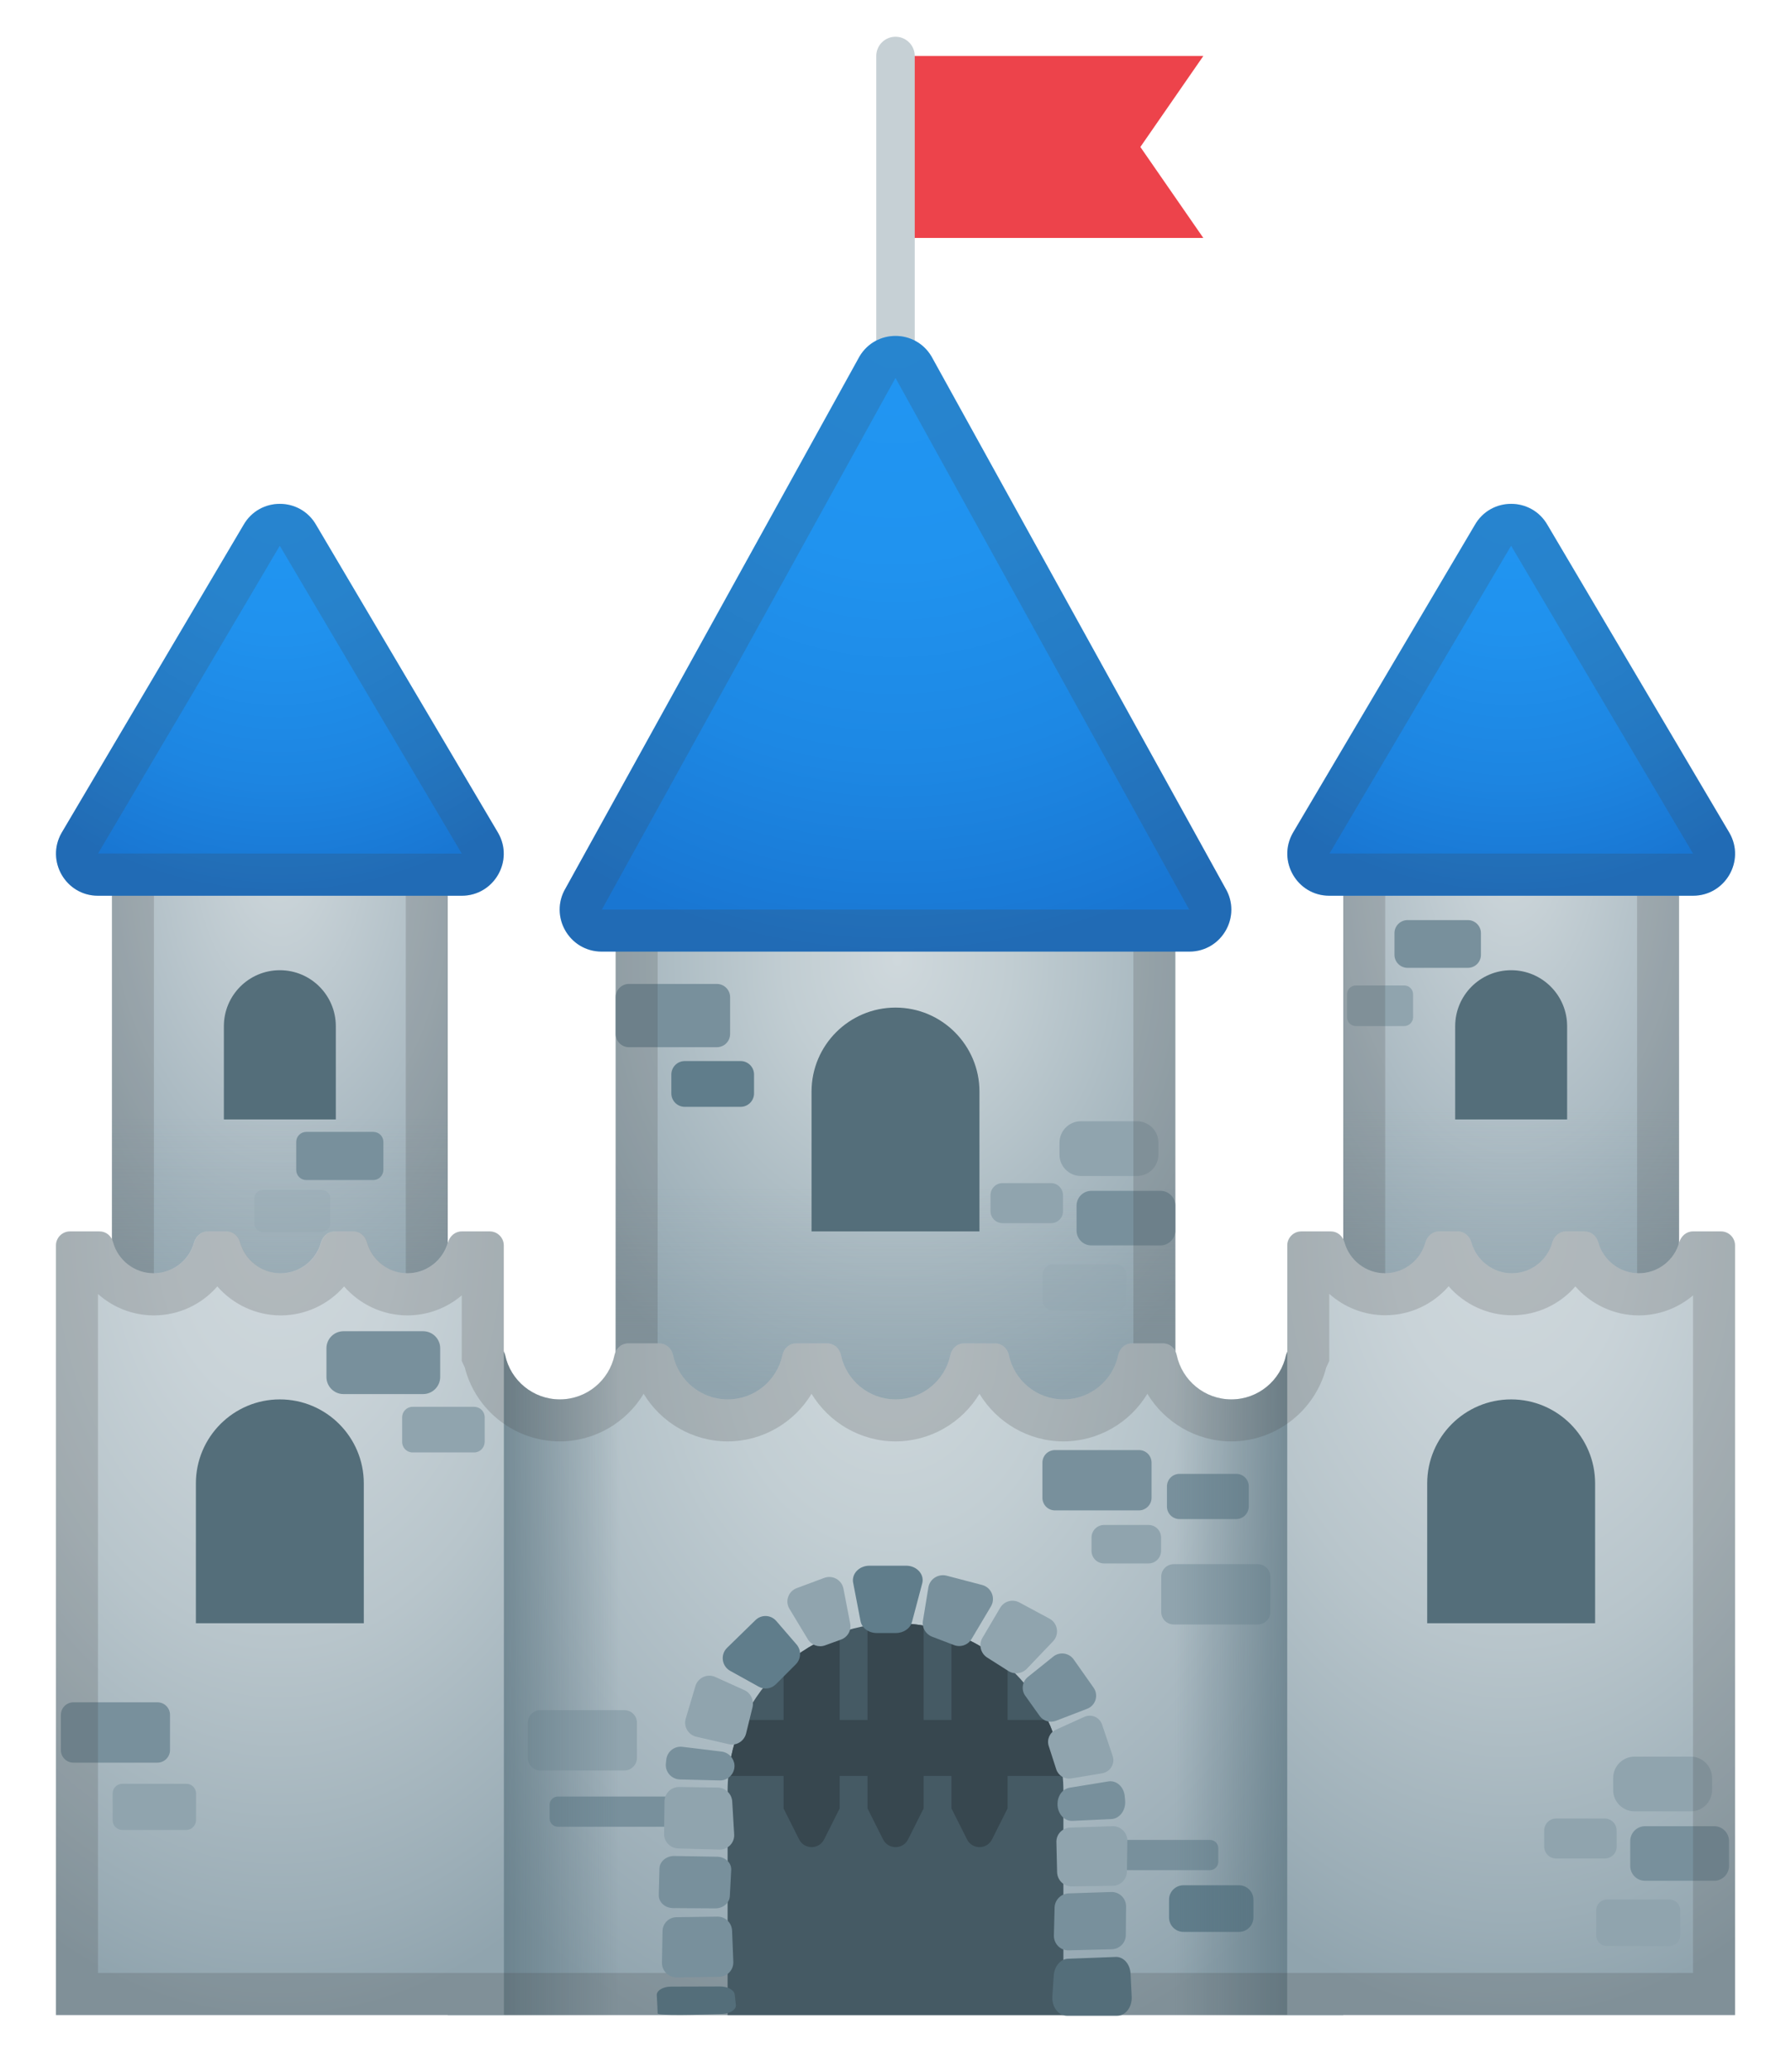 <svg viewBox="0 -20 128 148" xmlns="http://www.w3.org/2000/svg" xmlns:xlink="http://www.w3.org/1999/xlink">
	<!-- 
		https://github.com/googlei18n/noto-emoji/blob/master/svg/emoji_u1f3f0.svg + flag 
		PNG Conversion:
		convert -density 400 -resize x128 challenge.svg challenge.png
	-->
	<path
       style="fill:#ed434b"
       d="m 64,-16 h 22 l -4.5,6.5 4.5,6.5 H 64 Z"
       id="path6244"/>
    <path
       style="stroke:#c6d0d5;stroke-width:2.75;stroke-linecap:round;"
       d="M 64,7 V -16"
       id="path6156"/>

	<radialGradient id="k" cx="64.125" cy="45.054" r="35.837" gradientTransform="matrix(1.0287e-13 .944 -.786 7.6325e-14 99.536 -11.976)" gradientUnits="userSpaceOnUse"><stop stop-color="#CFD8DC" offset="0"/><stop stop-color="#C1CDD2" offset=".287"/><stop stop-color="#9DAFB8" offset=".826"/><stop stop-color="#90A4AE" offset="1"/></radialGradient><rect x="44" y="39.98" width="40" height="67.97" fill="url(#k)"/><linearGradient id="h" x1="64" x2="64" y1="85.875" y2="64.854" gradientUnits="userSpaceOnUse"><stop stop-color="#90A4AE" offset="0"/><stop stop-color="#90A4AE" stop-opacity="0" offset="1"/></linearGradient><rect x="44" y="39.98" width="40" height="67.97" fill="url(#h)" opacity=".5"/><radialGradient id="g" cx="20" cy="44.783" r="34.168" gradientTransform="matrix(1.0287e-13 1.148 -.631 7.4504e-14 48.265 17.221)" gradientUnits="userSpaceOnUse"><stop stop-color="#CFD8DC" offset="0"/><stop stop-color="#ACBBC3" offset=".575"/><stop stop-color="#90A4AE" offset="1"/></radialGradient><rect x="8" y="39.25" width="24" height="36.72" fill="url(#g)"/><linearGradient id="f" x1="20" x2="20" y1="78.532" y2="59.835" gradientUnits="userSpaceOnUse"><stop stop-color="#90A4AE" offset="0"/><stop stop-color="#90A4AE" stop-opacity="0" offset="1"/></linearGradient><rect x="8" y="39.25" width="24" height="36.72" fill="url(#f)" opacity=".5"/><radialGradient id="e" cx="108" cy="44.783" r="34.168" gradientTransform="matrix(1.0287e-13 1.148 -.631 7.4504e-14 136.26 -83.764)" gradientUnits="userSpaceOnUse"><stop stop-color="#CFD8DC" offset="0"/><stop stop-color="#ACBBC3" offset=".575"/><stop stop-color="#90A4AE" offset="1"/></radialGradient><rect x="96" y="39.25" width="24" height="36.72" fill="url(#e)"/><linearGradient id="d" x1="108" x2="108" y1="78.532" y2="58.94" gradientUnits="userSpaceOnUse"><stop stop-color="#90A4AE" offset="0"/><stop stop-color="#90A4AE" stop-opacity="0" offset="1"/></linearGradient><rect x="96" y="39.25" width="24" height="36.72" fill="url(#d)" opacity=".5"/><path d="m52.93 59.07h-3.99c-0.53 0-0.96-0.43-0.96-0.96v-1.35c0-0.53 0.43-0.96 0.96-0.96h3.99c0.53 0 0.96 0.43 0.96 0.96v1.35c0 0.53-0.43 0.96-0.96 0.96z" fill="#607D8B"/><path d="m81.26 64.01h-4.01c-0.84 0-1.53-0.68-1.53-1.53v-0.85c0-0.84 0.68-1.53 1.53-1.53h4.01c0.84 0 1.53 0.68 1.53 1.53v0.85c0 0.85-0.69 1.53-1.53 1.53z" fill="#90A4AE"/><path d="m75.11 67.38h-3.46c-0.48 0-0.86-0.39-0.86-0.86v-1.14c0-0.48 0.39-0.86 0.86-0.86h3.46c0.48 0 0.86 0.39 0.86 0.86v1.14c0.01 0.48-0.38 0.86-0.86 0.86z" fill="#90A4AE"/><path d="m82.94 68.97h-4.94c-0.59 0-1.06-0.48-1.06-1.06v-1.78c0-0.59 0.48-1.06 1.06-1.06h4.94c0.59 0 1.06 0.48 1.06 1.06v1.78c0 0.58-0.48 1.06-1.06 1.06z" fill="#78909C"/><path d="m79.75 73.63h-4.48c-0.42 0-0.76-0.34-0.76-0.76v-1.8c0-0.42 0.34-0.76 0.76-0.76h4.48c0.42 0 0.76 0.34 0.76 0.76v1.8c0 0.42-0.34 0.76-0.76 0.76z" fill="#90A4AE" opacity=".3"/><path d="m104.91 49.14h-4.32c-0.51 0-0.93-0.42-0.93-0.93v-1.55c0-0.51 0.42-0.93 0.93-0.93h4.32c0.51 0 0.93 0.42 0.93 0.93v1.55c0 0.52-0.42 0.93-0.93 0.93z" fill="#78909C"/><path d="m100.36 53.3h-3.46c-0.35 0-0.63-0.28-0.63-0.63v-1.64c0-0.35 0.28-0.63 0.63-0.63h3.46c0.35 0 0.63 0.28 0.63 0.63v1.64c0 0.35-0.29 0.63-0.63 0.63z" fill="#90A4AE"/><path d="m51.23 54.81h-6.28c-0.52 0-0.95-0.42-0.95-0.95v-2.62c0-0.52 0.42-0.95 0.95-0.95h6.28c0.52 0 0.95 0.42 0.95 0.95v2.62c0 0.53-0.42 0.95-0.95 0.95z" fill="#78909C"/><path d="m26.68 64.3h-4.79c-0.4 0-0.72-0.32-0.72-0.72v-2c0-0.4 0.32-0.72 0.72-0.72h4.79c0.4 0 0.72 0.32 0.72 0.72v2c-0.01 0.4-0.33 0.72-0.72 0.72z" fill="#78909C"/><path d="m22.98 68.01h-4.18c-0.35 0-0.63-0.28-0.63-0.63v-1.75c0-0.35 0.28-0.63 0.63-0.63h4.18c0.35 0 0.63 0.28 0.63 0.63v1.75c-0.01 0.35-0.29 0.63-0.63 0.63z" fill="#90A4AE" opacity=".3"/><g opacity=".2"><path d="m81 42.98v61.97h-34v-61.97h34m3-3h-40v67.97h40v-67.97z" fill="#424242"/></g><g opacity=".2"><path d="m29 42.25v30.72h-18v-30.72h18m3-3h-24v36.72h24v-36.72z" fill="#424242"/></g><g opacity=".2"><path d="m117 42.25v30.72h-18v-30.72h18m3-3h-24v36.72h24v-36.72z" fill="#424242"/></g><defs><polygon id="c" points="120 39.25 96 39.25 96 90.63 84 90.63 84 39.98 44 39.98 44 90.63 32 90.63 32 39.25 8 39.25 8 107.02 8.33 107.02 8.33 107.95 44 107.95 84 107.95 117 107.95 117 107.84 120 107.84"/></defs><clipPath><use xlink:href="#c"/></clipPath><radialGradient id="b" cx="63.714" cy="75.949" r="52.619" gradientTransform="matrix(1.0287e-13 1 -.821 8.4387e-14 126.05 12.258)" gradientUnits="userSpaceOnUse"><stop stop-color="#CFD8DC" offset="0"/><stop stop-color="#C2CED3" offset=".273"/><stop stop-color="#A1B2BB" offset=".773"/><stop stop-color="#90A4AE" offset="1"/></radialGradient><path d="m92.9 75.97c-0.49 0-0.88 0.35-0.98 0.83-0.38 1.81-1.99 3.17-3.91 3.17s-3.53-1.36-3.91-3.17c-0.1-0.48-0.5-0.83-0.98-0.83h-2.22c-0.49 0-0.88 0.35-0.98 0.83-0.38 1.81-1.99 3.17-3.91 3.17s-3.53-1.36-3.91-3.17c-0.1-0.48-0.5-0.83-0.98-0.83h-2.22c-0.49 0-0.88 0.35-0.98 0.83-0.38 1.81-1.99 3.17-3.91 3.17s-3.53-1.36-3.91-3.17c-0.1-0.48-0.5-0.83-0.98-0.83h-2.22c-0.49 0-0.88 0.35-0.98 0.83-0.38 1.81-1.99 3.17-3.91 3.17s-3.53-1.36-3.91-3.17c-0.1-0.48-0.5-0.83-0.98-0.83h-2.22c-0.49 0-0.88 0.35-0.98 0.83-0.38 1.81-1.99 3.17-3.91 3.17s-3.53-1.36-3.91-3.17c-0.1-0.48-0.5-0.83-0.98-0.83h-3.12v47.98h64v-47.99h-3.1z" fill="url(#b)"/><path d="m24 59.97h-8v-6.66c0-2.21 1.79-4 4-4s4 1.79 4 4v6.66z" fill="#546E7A"/><path d="m112 59.97h-8v-6.66c0-2.21 1.79-4 4-4s4 1.79 4 4v6.66z" fill="#546E7A"/><path d="m70 67.97h-12v-9.99c0-3.31 2.69-6 6-6s6 2.69 6 6v9.99z" fill="#546E7A"/><radialGradient id="u" cx="64" cy="3.639" r="44.5" gradientTransform="matrix(1 0 0 1 0 .029)" gradientUnits="userSpaceOnUse"><stop stop-color="#2196F3" offset="0"/><stop stop-color="#2093EF" offset=".36"/><stop stop-color="#1D88E4" offset=".686"/><stop stop-color="#1976D2" offset="1"/></radialGradient><path d="m61.43 5.46-21 37.98c-1.2 2 0.24 4.54 2.57 4.54h42c2.33 0 3.77-2.54 2.57-4.54l-21-37.98c-1.16-1.95-3.98-1.95-5.14 0z" fill="url(#u)"/><radialGradient id="t" cx="20" cy="15.306" r="28.5" gradientTransform="matrix(1 0 0 1 0 .029)" gradientUnits="userSpaceOnUse"><stop stop-color="#2196F3" offset="0"/><stop stop-color="#2092EE" offset=".339"/><stop stop-color="#1D85E1" offset=".718"/><stop stop-color="#1976D2" offset="1"/></radialGradient><path d="m17.4 17.51-13 21.99c-1.14 2 0.3 4.49 2.6 4.49h26c2.3 0 3.75-2.49 2.6-4.49l-13-21.99c-1.15-2.02-4.05-2.02-5.2 0z" fill="url(#t)"/><radialGradient id="s" cx="108" cy="15.306" r="28.5" gradientTransform="matrix(1 0 0 1 0 .029)" gradientUnits="userSpaceOnUse"><stop stop-color="#2196F3" offset="0"/><stop stop-color="#2092EE" offset=".339"/><stop stop-color="#1D85E1" offset=".718"/><stop stop-color="#1976D2" offset="1"/></radialGradient><path d="m105.4 17.51-13 21.99c-1.14 2 0.3 4.49 2.6 4.49h26c2.3 0 3.75-2.49 2.6-4.49l-13-21.99c-1.15-2.02-4.05-2.02-5.2 0z" fill="url(#s)"/><g opacity=".2"><path d="m64 7 20.94 37.89 0.03 0.04 0.03 0.05h-41.99l0.06-0.1 20.93-37.88m0-3c-0.99 0-1.99 0.49-2.57 1.46l-21 37.98c-1.2 2 0.24 4.54 2.57 4.54h42c2.33 0 3.77-2.54 2.57-4.54l-21-37.98c-0.58-0.97-1.58-1.46-2.57-1.46z" fill="#424242"/></g><g opacity=".2"><path d="m20 18.99 0.02 0.04 12.98 21.95-25.99-0.01 12.98-21.97s0-0.01 0.01-0.01m0-3c-1.01 0-2.03 0.5-2.6 1.51l-13 22c-1.14 2 0.3 4.49 2.6 4.49h26c2.3 0 3.75-2.49 2.6-4.49l-13-21.99c-0.57-1.01-1.59-1.52-2.6-1.52z" fill="#424242"/></g><g opacity=".2"><path d="m108 18.99 0.02 0.04 12.98 21.95-25.98-0.01 12.97-21.97s0-0.01 0.01-0.01m0-3c-1.01 0-2.03 0.5-2.6 1.51l-13 21.99c-1.14 2 0.3 4.49 2.6 4.49h26c2.3 0 3.75-2.49 2.6-4.49l-13-21.99c-0.57-1-1.59-1.51-2.6-1.51z" fill="#424242"/></g><path d="m49.9 110.5h-10.03c-0.32 0-0.59-0.26-0.59-0.59v-0.98c0-0.32 0.26-0.59 0.59-0.59h10.03c0.32 0 0.59 0.26 0.59 0.59v0.98c0 0.33-0.26 0.59-0.59 0.59z" fill="#78909C"/><path d="m44.62 106.48h-6c-0.5 0-0.9-0.4-0.9-0.9v-2.51c0-0.5 0.4-0.9 0.9-0.9h6c0.5 0 0.9 0.4 0.9 0.9v2.51c0 0.49-0.4 0.9-0.9 0.9z" fill="#90A4AE"/><path d="m81.4 87.9h-6c-0.5 0-0.9-0.4-0.9-0.9v-2.51c0-0.5 0.4-0.9 0.9-0.9h6c0.5 0 0.9 0.4 0.9 0.9v2.51c0 0.49-0.41 0.9-0.9 0.9z" fill="#78909C"/><path d="m88.35 88.52h-4.05c-0.5 0-0.9-0.4-0.9-0.9v-1.43c0-0.5 0.4-0.9 0.9-0.9h4.05c0.5 0 0.9 0.4 0.9 0.9v1.43c-0.01 0.5-0.41 0.9-0.9 0.9z" fill="#78909C"/><path d="m86.48 113.6h-10.04c-0.32 0-0.59-0.26-0.59-0.59v-0.98c0-0.32 0.26-0.59 0.59-0.59h10.04c0.32 0 0.59 0.26 0.59 0.59v0.98c-0.01 0.33-0.27 0.59-0.59 0.59z" fill="#78909C"/><path d="m89.89 96.05h-6c-0.5 0-0.9-0.4-0.9-0.9v-2.51c0-0.5 0.4-0.9 0.9-0.9h6c0.5 0 0.9 0.4 0.9 0.9v2.51c0 0.5-0.4 0.9-0.9 0.9z" fill="#90A4AE"/><path d="m82.08 91.69h-3.17c-0.5 0-0.9-0.4-0.9-0.9v-0.95c0-0.5 0.4-0.9 0.9-0.9h3.17c0.5 0 0.9 0.4 0.9 0.9v0.95c0 0.49-0.4 0.9-0.9 0.9z" fill="#90A4AE"/><path d="m88.55 118.01h-3.97c-0.57 0-1.03-0.46-1.03-1.03v-1.27c0-0.57 0.46-1.03 1.03-1.03h3.97c0.57 0 1.03 0.46 1.03 1.03v1.27c0 0.57-0.46 1.03-1.03 1.03z" fill="#607D8B"/><defs><path id="r" d="m91.91 76.8c-0.38 1.81-1.99 3.17-3.91 3.17s-3.53-1.36-3.91-3.17c-0.1-0.48-0.5-0.83-0.98-0.83h-2.21c-0.49 0-0.88 0.35-0.98 0.83-0.38 1.81-1.99 3.17-3.91 3.17s-3.53-1.36-3.91-3.17c-0.1-0.48-0.5-0.83-0.98-0.83h-2.22c-0.49 0-0.88 0.35-0.98 0.83-0.38 1.81-1.99 3.17-3.91 3.17s-3.53-1.36-3.91-3.17c-0.1-0.48-0.5-0.83-0.98-0.83h-2.22c-0.49 0-0.88 0.35-0.98 0.83-0.38 1.81-1.99 3.17-3.91 3.17s-3.53-1.36-3.91-3.17c-0.1-0.48-0.5-0.83-0.98-0.83h-2.22c-0.49 0-0.88 0.35-0.98 0.83-0.38 1.81-1.99 3.17-3.91 3.17s-3.53-1.36-3.91-3.17c-0.02-0.08-0.05-0.15-0.09-0.22v47.37h56v-47.38c-0.04 0.08-0.08 0.15-0.1 0.23z"/></defs><clipPath id="q"><use xlink:href="#r"/></clipPath><linearGradient id="p" x1="34.625" x2="44.333" y1="99.956" y2="99.956" gradientUnits="userSpaceOnUse"><stop stop-color="#546E7A" offset="0"/><stop stop-color="#546E7A" stop-opacity="0" offset="1"/></linearGradient><rect x="36" y="75.97" width="12" height="47.98" clip-path="url(#q)" fill="url(#p)" opacity=".7"/><defs><path id="o" d="m91.91 76.8c-0.38 1.81-1.99 3.17-3.91 3.17s-3.53-1.36-3.91-3.17c-0.1-0.48-0.5-0.83-0.98-0.83h-2.21c-0.49 0-0.88 0.35-0.98 0.83-0.38 1.81-1.99 3.17-3.91 3.17s-3.53-1.36-3.91-3.17c-0.1-0.48-0.5-0.83-0.98-0.83h-2.22c-0.49 0-0.88 0.35-0.98 0.83-0.38 1.81-1.99 3.17-3.91 3.17s-3.53-1.36-3.91-3.17c-0.1-0.48-0.5-0.83-0.98-0.83h-2.22c-0.49 0-0.88 0.35-0.98 0.83-0.38 1.81-1.99 3.17-3.91 3.17s-3.53-1.36-3.91-3.17c-0.1-0.48-0.5-0.83-0.98-0.83h-2.22c-0.49 0-0.88 0.35-0.98 0.83-0.38 1.81-1.99 3.17-3.91 3.17s-3.53-1.36-3.91-3.17c-0.02-0.08-0.05-0.15-0.09-0.22v47.37h56v-47.38c-0.04 0.08-0.08 0.15-0.1 0.23z"/></defs><clipPath id="n"><use xlink:href="#o"/></clipPath><linearGradient id="m" x1="78.625" x2="88.006" y1="99.956" y2="99.956" gradientTransform="matrix(-1 0 0 1 172 0)" gradientUnits="userSpaceOnUse"><stop stop-color="#546E7A" offset="0"/><stop stop-color="#546E7A" stop-opacity="0" offset="1"/></linearGradient><polygon points="80 123.95 92 123.95 92 75.97 80 75.97" clip-path="url(#n)" fill="url(#m)" opacity=".7"/><radialGradient id="l" cx="19.875" cy="67.473" r="56.721" gradientTransform="matrix(1.0287e-13 1 -.661 6.7979e-14 64.484 47.605)" gradientUnits="userSpaceOnUse"><stop stop-color="#CFD8DC" offset="0"/><stop stop-color="#C9D3D8" offset=".226"/><stop stop-color="#B8C5CB" offset=".528"/><stop stop-color="#9CAEB7" offset=".873"/><stop stop-color="#90A4AE" offset="1"/></radialGradient><path d="m35 67.97h-2.01c-0.47 0-0.85 0.34-0.98 0.79-0.35 1.27-1.52 2.2-2.89 2.2s-2.54-0.94-2.89-2.2c-0.13-0.46-0.5-0.79-0.98-0.79h-1.33c-0.47 0-0.85 0.34-0.98 0.79-0.35 1.27-1.52 2.2-2.89 2.2s-2.54-0.94-2.89-2.2c-0.13-0.46-0.5-0.79-0.98-0.79h-1.33c-0.47 0-0.85 0.34-0.98 0.79-0.35 1.27-1.52 2.2-2.89 2.2s-2.54-0.94-2.89-2.2c-0.13-0.46-0.5-0.79-0.98-0.79h-2.11c-0.55 0-1 0.45-1 1v54.98h32v-54.98c0-0.55-0.45-1-1-1z" fill="url(#l)"/><path d="m26 95.96h-12v-9.99c0-3.31 2.69-6 6-6s6 2.69 6 6v9.99z" fill="#546E7A"/><radialGradient id="j" cx="107.88" cy="67.473" r="56.721" gradientTransform="matrix(1.0287e-13 1 -.661 6.7979e-14 152.48 -40.355)" gradientUnits="userSpaceOnUse"><stop stop-color="#CFD8DC" offset="0"/><stop stop-color="#C9D3D8" offset=".226"/><stop stop-color="#B8C5CB" offset=".528"/><stop stop-color="#9CAEB7" offset=".873"/><stop stop-color="#90A4AE" offset="1"/></radialGradient><path d="m123 67.97h-2.01c-0.47 0-0.85 0.34-0.98 0.79-0.35 1.27-1.52 2.2-2.89 2.2s-2.54-0.94-2.89-2.2c-0.13-0.46-0.5-0.79-0.98-0.79h-1.33c-0.47 0-0.85 0.34-0.98 0.79-0.35 1.27-1.52 2.2-2.89 2.2s-2.54-0.94-2.89-2.2c-0.13-0.46-0.5-0.79-0.98-0.79h-1.33c-0.47 0-0.85 0.34-0.98 0.79-0.35 1.27-1.52 2.2-2.89 2.2s-2.54-0.94-2.89-2.2c-0.13-0.46-0.5-0.79-0.98-0.79h-2.11c-0.55 0-1 0.45-1 1v54.98h32v-54.98c0-0.55-0.45-1-1-1z" fill="url(#j)"/><path d="m114 95.96h-12v-9.99c0-3.31 2.69-6 6-6s6 2.69 6 6v9.99z" fill="#546E7A"/><path d="m120.83 109.4h-4.01c-0.84 0-1.53-0.68-1.53-1.53v-0.85c0-0.84 0.68-1.53 1.53-1.53h4.01c0.84 0 1.53 0.68 1.53 1.53v0.85c0 0.85-0.68 1.53-1.53 1.53z" fill="#90A4AE"/><path d="m114.68 112.77h-3.46c-0.48 0-0.86-0.39-0.86-0.86v-1.14c0-0.48 0.39-0.86 0.86-0.86h3.46c0.48 0 0.86 0.39 0.86 0.86v1.14c0.01 0.48-0.38 0.86-0.86 0.86z" fill="#90A4AE"/><path d="m122.51 114.36h-4.94c-0.59 0-1.06-0.48-1.06-1.06v-1.78c0-0.59 0.48-1.06 1.06-1.06h4.94c0.59 0 1.06 0.48 1.06 1.06v1.78c0 0.58-0.48 1.06-1.06 1.06z" fill="#78909C"/><path d="m119.32 119.02h-4.48c-0.42 0-0.76-0.34-0.76-0.76v-1.8c0-0.42 0.34-0.76 0.76-0.76h4.48c0.42 0 0.76 0.34 0.76 0.76v1.8c0 0.42-0.34 0.76-0.76 0.76z" fill="#90A4AE"/><path d="m30.24 79.59h-5.69c-0.68 0-1.22-0.55-1.22-1.22v-2.05c0-0.68 0.55-1.22 1.22-1.22h5.69c0.68 0 1.22 0.55 1.22 1.22v2.05c0 0.67-0.55 1.22-1.22 1.22z" fill="#78909C"/><path d="m33.89 83.76h-4.4c-0.41 0-0.75-0.33-0.75-0.75v-1.76c0-0.41 0.33-0.75 0.75-0.75h4.4c0.41 0 0.75 0.33 0.75 0.75v1.76c-0.01 0.41-0.34 0.75-0.75 0.75z" fill="#90A4AE"/><path d="m11.25 105.92h-6c-0.5 0-0.9-0.4-0.9-0.9v-2.51c0-0.5 0.4-0.9 0.9-0.9h6c0.5 0 0.9 0.4 0.9 0.9v2.51c0 0.49-0.4 0.9-0.9 0.9z" fill="#78909C"/><path d="m13.31 110.73h-4.57c-0.38 0-0.69-0.31-0.69-0.69v-1.92c0-0.38 0.31-0.69 0.69-0.69h4.58c0.38 0 0.69 0.31 0.69 0.69v1.92c-0.01 0.38-0.32 0.69-0.7 0.69z" fill="#90A4AE"/><g opacity=".2"><path d="m112.59 71.9c1.12 1.28 2.76 2.07 4.53 2.07 1.45 0 2.82-0.53 3.88-1.43v48.4h-114v-48.5c1.08 0.96 2.49 1.53 4 1.53 1.78 0 3.42-0.79 4.53-2.07 1.12 1.28 2.76 2.07 4.53 2.07 1.78 0 3.42-0.79 4.53-2.07 1.12 1.28 2.76 2.07 4.53 2.07 1.45 0 2.82-0.53 3.88-1.43v4.68l0.22 0.48c0.78 3.07 3.59 5.27 6.78 5.27 2.5 0 4.76-1.34 6-3.4 1.24 2.05 3.5 3.4 6 3.4s4.76-1.34 6-3.4c1.24 2.05 3.5 3.4 6 3.4s4.76-1.34 6-3.4c1.24 2.05 3.5 3.4 6 3.4s4.76-1.34 6-3.4c1.24 2.05 3.5 3.4 6 3.4 3.19 0 6-2.2 6.78-5.27l0.22-0.48v-4.79c1.08 0.96 2.49 1.53 4 1.53 1.78 0 3.42-0.79 4.53-2.07 1.12 1.28 2.76 2.07 4.53 2.07 1.78 0.01 3.42-0.78 4.53-2.06m10.41-3.93h-2.01c-0.47 0-0.85 0.34-0.98 0.79-0.35 1.27-1.52 2.2-2.89 2.2s-2.54-0.94-2.89-2.2c-0.13-0.46-0.5-0.79-0.98-0.79h-1.33c-0.47 0-0.85 0.34-0.98 0.79-0.35 1.27-1.52 2.2-2.89 2.2s-2.54-0.94-2.89-2.2c-0.13-0.46-0.5-0.79-0.98-0.79h-1.33c-0.47 0-0.85 0.34-0.98 0.79-0.35 1.27-1.52 2.2-2.89 2.2s-2.54-0.94-2.89-2.2c-0.13-0.46-0.5-0.79-0.98-0.79h-2.11c-0.55 0-1 0.45-1 1v7.61c-0.03 0.07-0.07 0.14-0.09 0.22-0.38 1.81-1.99 3.17-3.91 3.17s-3.53-1.36-3.91-3.17c-0.1-0.48-0.5-0.83-0.98-0.83h-2.21c-0.49 0-0.88 0.35-0.98 0.83-0.38 1.81-1.99 3.17-3.91 3.17s-3.53-1.36-3.91-3.17c-0.1-0.48-0.5-0.83-0.98-0.83h-2.22c-0.49 0-0.88 0.35-0.98 0.83-0.38 1.81-1.99 3.17-3.91 3.17s-3.53-1.36-3.91-3.17c-0.1-0.48-0.5-0.83-0.98-0.83h-2.22c-0.49 0-0.88 0.35-0.98 0.83-0.38 1.81-1.99 3.17-3.91 3.17s-3.53-1.36-3.91-3.17c-0.1-0.48-0.5-0.83-0.98-0.83h-2.22c-0.49 0-0.88 0.35-0.98 0.83-0.38 1.81-1.99 3.17-3.91 3.17s-3.53-1.36-3.91-3.17c-0.02-0.08-0.05-0.15-0.09-0.22v-7.61c0-0.55-0.45-1-1-1h-2.01c-0.47 0-0.85 0.34-0.98 0.79-0.35 1.27-1.52 2.2-2.89 2.2s-2.54-0.94-2.89-2.2c-0.13-0.46-0.5-0.79-0.98-0.79h-1.33c-0.47 0-0.85 0.34-0.98 0.79-0.35 1.27-1.52 2.2-2.89 2.2s-2.54-0.94-2.89-2.2c-0.13-0.46-0.5-0.79-0.98-0.79h-1.33c-0.47 0-0.85 0.34-0.98 0.79-0.35 1.27-1.52 2.2-2.89 2.2s-2.54-0.94-2.89-2.2c-0.13-0.46-0.5-0.79-0.98-0.79h-2.12c-0.55 0-1 0.45-1 1v54.98h120v-54.98c0-0.55-0.45-1-1-1z" fill="#424242"/></g><path d="m76 123.95h-24v-15.99c0-6.63 5.37-12 12-12s12 5.37 12 12v15.99z" fill="#455A64"/><defs><path id="i" d="m76 123.95h-24v-15.99c0-6.63 5.37-12 12-12s12 5.37 12 12v15.99z"/></defs><clipPath id="a"><use xlink:href="#i"/></clipPath><path d="M56,93.2v15.99l1.11,2.21c0.37,0.74,1.42,0.74,1.79,0l1.11-2.21V93.2H56 z" clip-path="url(#a)" fill="#37474F"/><path d="M62,93.2v15.99l1.11,2.21c0.37,0.74,1.42,0.74,1.79,0l1.11-2.21V93.2H62 z" clip-path="url(#a)" fill="#37474F"/><path d="M68,93.2v15.99l1.11,2.21c0.37,0.74,1.42,0.74,1.79,0l1.11-2.21V93.2H68 z" clip-path="url(#a)" fill="#37474F"/><rect x="52" y="102.87" width="24" height="4" clip-path="url(#a)" fill="#37474F"/><path d="m62.14 91.85h2.62c0.76 0 1.32 0.62 1.15 1.26l-0.73 2.75c-0.12 0.47-0.6 0.8-1.15 0.8h-1.37c-0.58 0-1.07-0.36-1.16-0.86l-0.53-2.75c-0.11-0.63 0.44-1.2 1.17-1.2z" fill="#607D8B"/><path d="m56.95 93.45 1.96-0.73c0.6-0.22 1.25 0.15 1.37 0.77l0.48 2.48c0.1 0.5-0.18 0.99-0.66 1.16l-1.13 0.41c-0.46 0.17-0.98-0.01-1.24-0.44l-1.31-2.17c-0.33-0.54-0.08-1.26 0.53-1.48z" fill="#90A4AE"/><path d="m55.48 95.8 1.45 1.68c0.35 0.41 0.33 1.02-0.05 1.41l-1.43 1.43c-0.33 0.33-0.83 0.4-1.23 0.17l-2.04-1.13c-0.6-0.34-0.71-1.16-0.22-1.64l2.02-1.97c0.43-0.43 1.11-0.4 1.5 0.05z" fill="#607D8B"/><path d="m53.2 100.74-2.08-0.94c-0.57-0.26-1.24 0.05-1.42 0.65l-0.69 2.32c-0.17 0.57 0.18 1.17 0.76 1.3l2.31 0.53c0.55 0.13 1.1-0.21 1.24-0.76l0.47-1.91c0.1-0.49-0.14-0.99-0.59-1.19z" fill="#90A4AE"/><path d="m51.58 105.13-2.81-0.34c-0.57-0.07-1.09 0.34-1.15 0.91l-0.03 0.27c-0.07 0.6 0.39 1.13 1 1.15l2.84 0.07c0.62 0.02 1.11-0.51 1.06-1.12-0.05-0.49-0.43-0.88-0.91-0.94z" fill="#78909C"/><path d="m51.3 107.7-2.76-0.04c-0.57-0.01-1.04 0.45-1.05 1.02l-0.03 2.32c-0.01 0.57 0.44 1.03 1.01 1.05l2.94 0.08c0.61 0.02 1.1-0.49 1.06-1.09l-0.14-2.36c-0.04-0.54-0.49-0.97-1.03-0.98z" fill="#90A4AE"/><path d="m48.19 112.59 3.06 0.05c0.58 0.01 1.04 0.44 1.01 0.95l-0.1 1.87c-0.03 0.49-0.48 0.87-1.04 0.87l-3.01-0.02c-0.58 0-1.04-0.42-1.03-0.93l0.05-1.91c0.02-0.49 0.49-0.89 1.06-0.88z" fill="#78909C"/><path d="m48.36 116.96 2.91-0.04c0.56-0.01 1.02 0.43 1.05 0.99l0.09 2.24c0.02 0.58-0.44 1.07-1.02 1.07l-3.03 0.04c-0.58 0.01-1.06-0.47-1.05-1.05l0.04-2.24c0-0.56 0.45-1.01 1.01-1.01z" fill="#78909C"/><path d="m47.95 121.92 3.52-0.01c0.55 0 1 0.25 1.04 0.58l0.08 0.73c0.04 0.34-0.4 0.63-0.97 0.65-1.63 0.06-4.62 0.14-4.62-0.04 0-0.14-0.03-0.78-0.06-1.27-0.04-0.35 0.43-0.64 1.01-0.64z" fill="#546E7A"/><path d="m66.35 93.4-0.39 2.39c-0.08 0.48 0.19 0.95 0.65 1.13l1.57 0.6c0.47 0.18 1 0 1.26-0.44l1.38-2.32c0.35-0.59 0.04-1.35-0.62-1.53l-2.56-0.67c-0.6-0.14-1.19 0.24-1.29 0.84z" fill="#78909C"/><path d="m71.48 94.86-1.27 2.15c-0.28 0.48-0.13 1.1 0.34 1.4l1.53 0.97c0.42 0.26 0.96 0.19 1.3-0.16l1.88-1.97c0.47-0.49 0.34-1.3-0.26-1.62l-2.14-1.15c-0.49-0.27-1.1-0.1-1.38 0.38z" fill="#90A4AE"/><path d="m75.28 98.34-1.82 1.46c-0.41 0.33-0.49 0.93-0.18 1.35l1.02 1.43c0.26 0.37 0.74 0.51 1.17 0.35l2.23-0.86c0.6-0.23 0.83-0.97 0.46-1.5l-1.43-2.03c-0.34-0.47-1-0.56-1.45-0.2z" fill="#78909C"/><path d="m77.49 102.65c-0.63 0.28-1.44 0.65-2.03 0.92-0.44 0.2-0.66 0.7-0.51 1.16l0.54 1.67c0.15 0.45 0.6 0.72 1.06 0.65l2.22-0.37c0.58-0.1 0.94-0.69 0.75-1.24l-0.75-2.22c-0.17-0.54-0.76-0.8-1.28-0.57z" fill="#90A4AE"/><path d="m76.45 107.71c0.78-0.13 1.94-0.32 2.77-0.45 0.57-0.09 1.09 0.38 1.16 1.03l0.03 0.32c0.07 0.69-0.38 1.31-0.98 1.34l-2.78 0.13c-0.6 0.03-1.09-0.54-1.07-1.23 0.01-0.58 0.37-1.06 0.87-1.14z" fill="#78909C"/><path d="m76.49 110.56 3.01-0.1c0.59-0.02 1.08 0.46 1.07 1.05l-0.03 2.19c-0.01 0.56-0.46 1.01-1.02 1.02l-2.92 0.04c-0.57 0.01-1.03-0.44-1.05-1.01l-0.05-2.13c-0.03-0.57 0.42-1.04 0.99-1.06z" fill="#90A4AE"/><path d="m76.38 115.26 3.03-0.1c0.59-0.02 1.07 0.45 1.07 1.04l-0.02 2.03c0 0.56-0.45 1.01-1.01 1.02l-3.07 0.08c-0.59 0.02-1.07-0.47-1.06-1.06l0.05-2.01c0.02-0.54 0.46-0.98 1.01-1z" fill="#78909C"/><path d="m76.31 119.93 3.43-0.13c0.56-0.02 1.03 0.51 1.06 1.21l0.08 1.63c0.04 0.74-0.44 1.36-1.03 1.36h-3.61c-0.6 0-1.08-0.64-1.03-1.39l0.1-1.49c0.05-0.66 0.48-1.16 1-1.19z" fill="#546E7A"/></svg>
